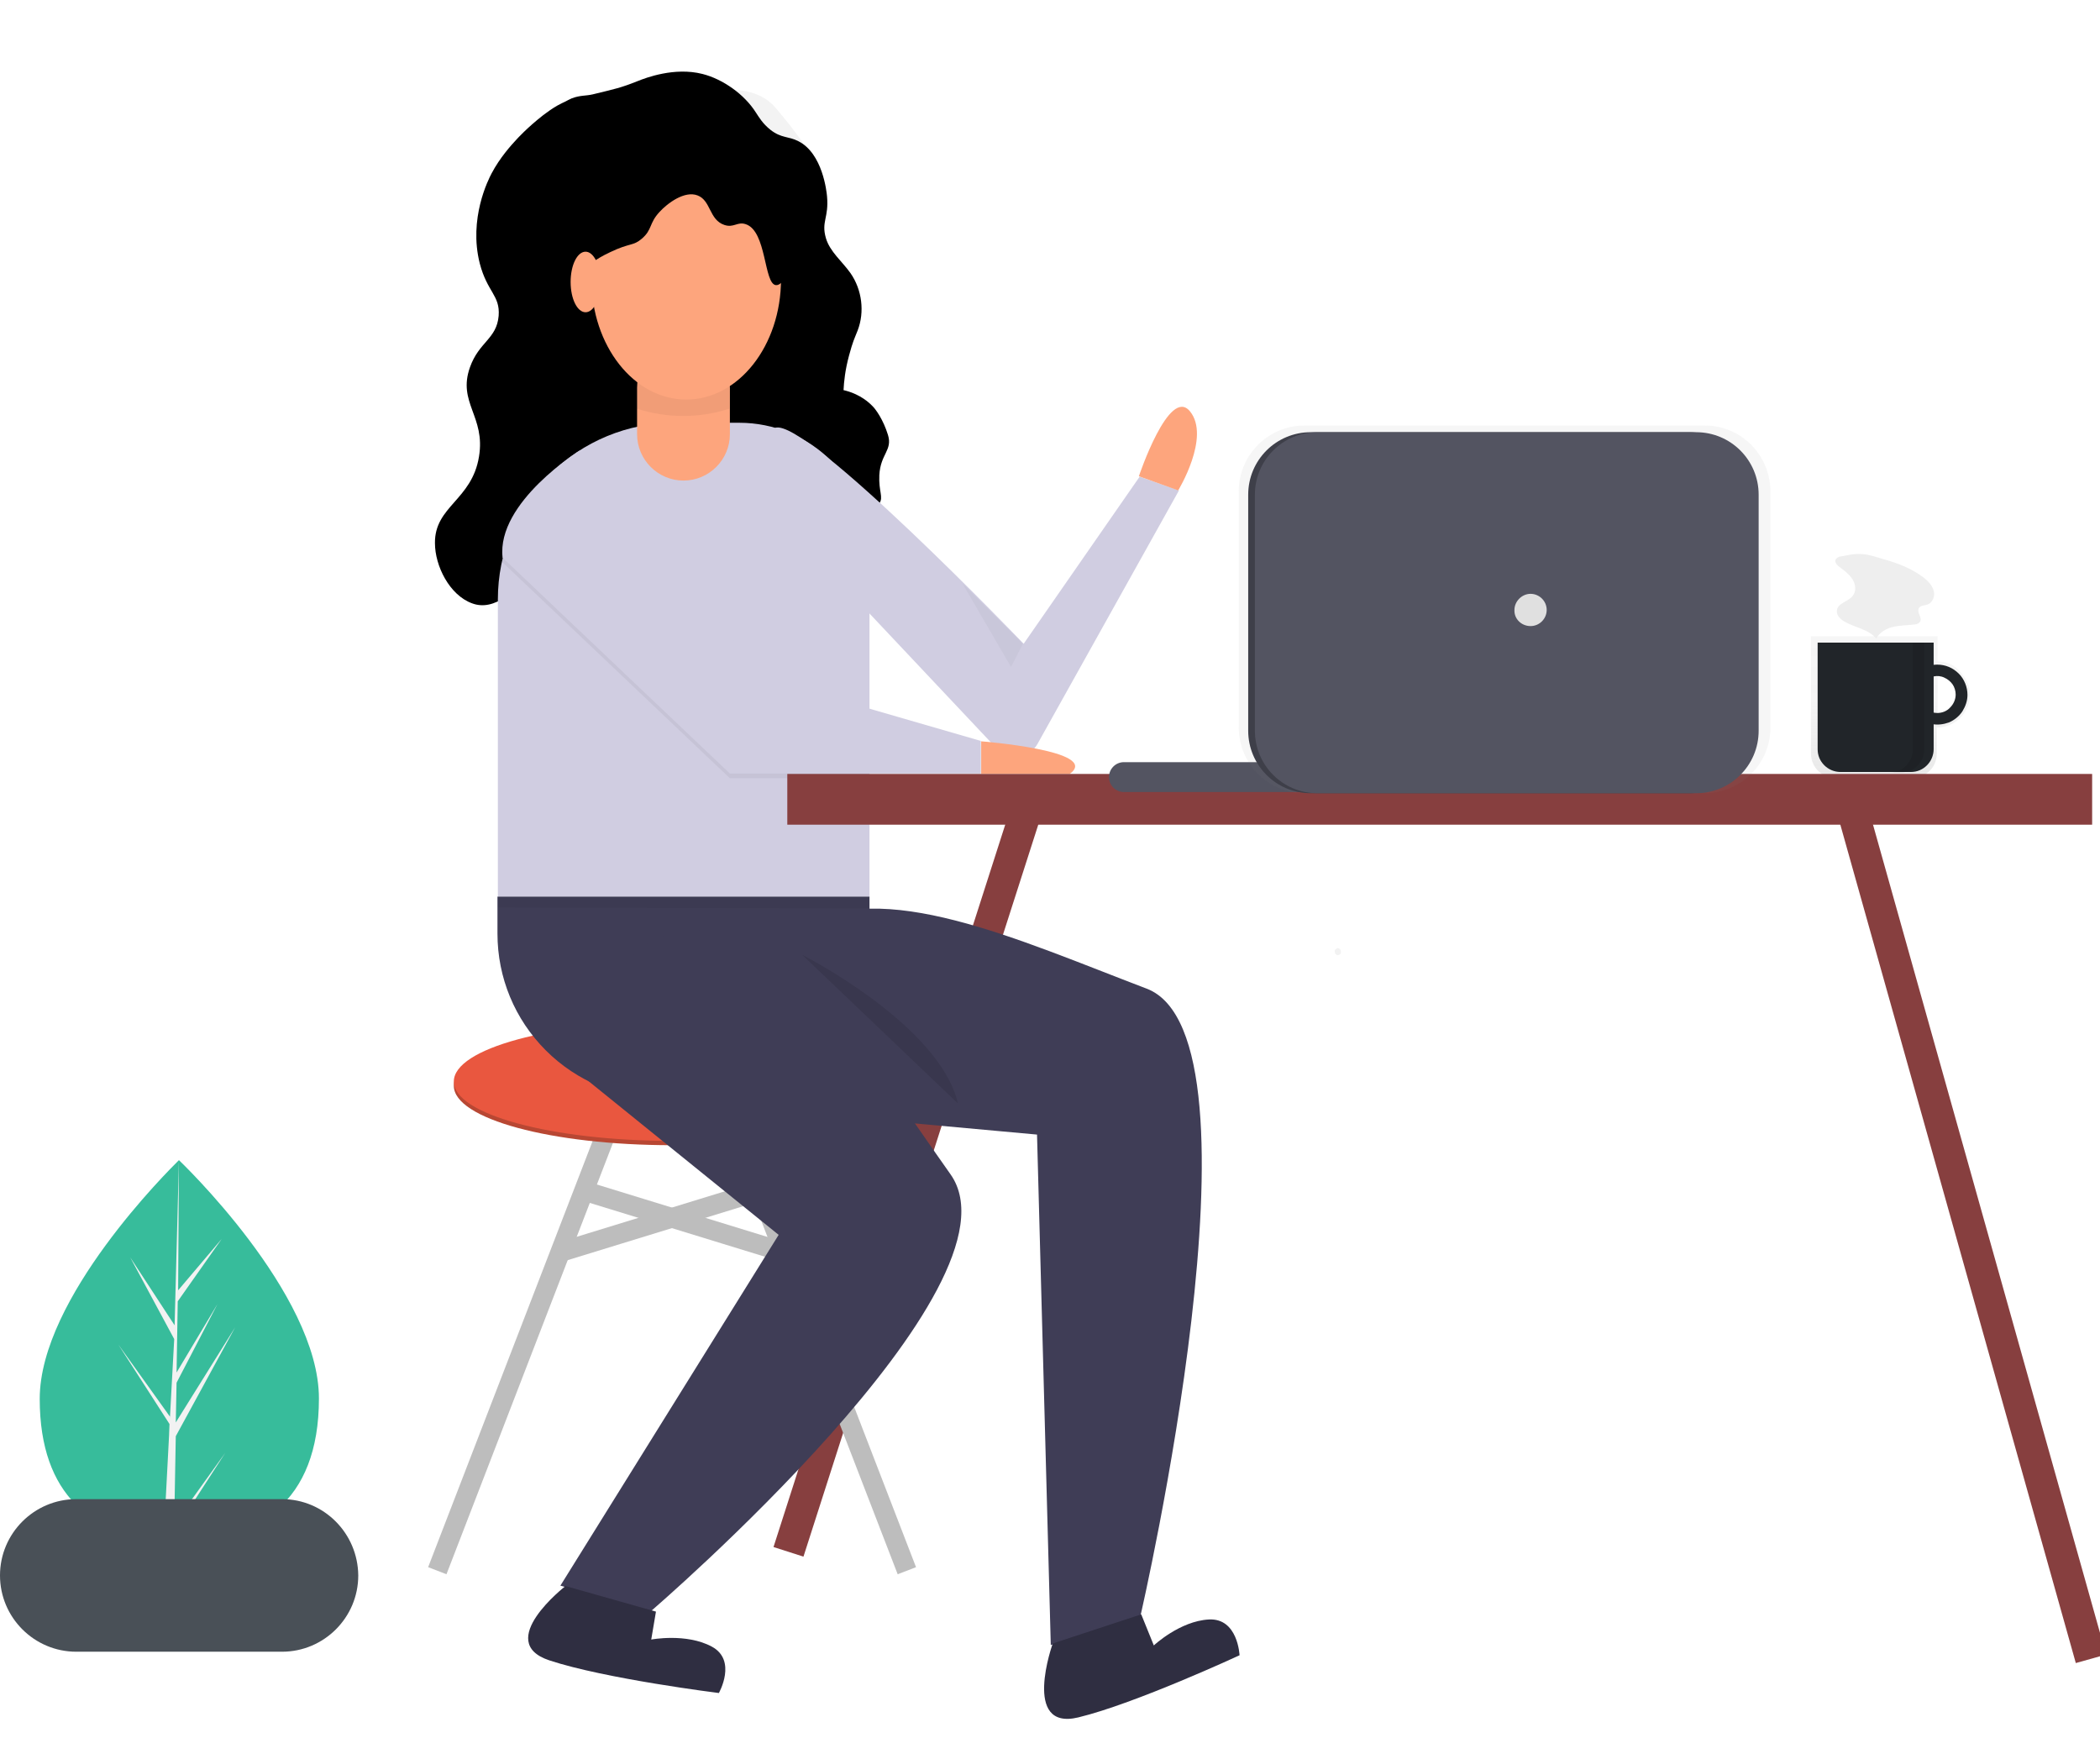 <?xml version="1.0" encoding="utf-8"?>
<!-- Generator: Adobe Illustrator 27.9.0, SVG Export Plug-In . SVG Version: 6.00 Build 0)  -->
<svg version="1.1" id="Layer_1" xmlns="http://www.w3.org/2000/svg" xmlns:xlink="http://www.w3.org/1999/xlink" x="0px" y="0px"
	 viewBox="0 0 534 442" style="enable-background:new 0 0 534 442;" xml:space="preserve">
<style type="text/css">
	.st0{fill:none;}
	.st1{fill:#37BC9B;}
	.st2{fill:#F2F2F2;}
	.st3{opacity:0.7;fill:url(#SVGID_1_);enable-background:new    ;}
	.st4{fill:#212529;}
	.st5{opacity:0.1;enable-background:new    ;}
	.st6{fill:#EEEEEE;}
	.st7{fill:none;stroke:#873F3F;stroke-width:8;stroke-miterlimit:10;}
	.st8{fill:#D0CDE1;}
	.st9{fill:none;stroke:#BDBDBD;stroke-width:5;stroke-miterlimit:10;}
	.st10{fill:#B84733;}
	.st11{fill:#E9573F;}
	.st12{fill:#3F3D56;}
	.st13{opacity:5.000000e-02;enable-background:new    ;}
	.st14{fill:#FDA57D;}
	.st15{opacity:5.000000e-02;fill-opacity:0.7;enable-background:new    ;}
	.st16{fill:#2F2E41;}
	.st17{fill:#495057;}
	.st18{fill:url(#SVGID_00000013154607220855465020000003320275564104452274_);}
	.st19{fill:#873F3F;}
	.st20{fill:#535461;}
	.st21{opacity:0.7;fill:url(#SVGID_00000061469283408976062730000014870272491100145846_);enable-background:new    ;}
	.st22{fill:#3E3F49;}
	.st23{fill:#E0E0E0;}
</style>
<path d="M223.6,128c1.1-1.6-0.2-3,0-7.2c0.3-5.4,3.4-6.3,2.2-10.2c-1.2-3.9-3.1-6.5-3.9-7.3c-2.8-2.9-6.1-3.8-7.4-4.1
	c0.1-2.1,0.4-5.1,1.4-8.8c1-3.7,1.3-4.1,2.2-6.4c1.8-4.7,1.1-10.3-1.8-14.5c-2.1-3-5.3-5.5-6.3-9c-1.2-4.2,0.8-5.1,0.3-10.6
	c-0.1-1.1-1.1-10.9-7.3-14c-2.5-1.3-4.3-0.7-7.1-2.9c-2-1.6-2.9-3.2-3.7-4.4c-2.9-4.6-8.4-8.5-13.6-9.8c-7.1-1.8-14.4,1-16.4,1.8
	c-4.5,1.8-5.8,2-11.5,3.4c-1.7,0.4-3.2,0.2-5.3,1c-0.7,0.3-1.2,0.6-1.6,0.8c-0.5,0.2-1.2,0.6-2,1c-1.4,0.8-2.5,1.6-3.7,2.5
	c-4.1,3.2-6.7,6.1-6.7,6.1c-1.4,1.5-4.3,4.7-6.4,8.7c-0.8,1.5-5.9,11.5-3,22.9c1.9,7.3,5.2,8.1,4.8,13.3c-0.5,5.9-5,6.6-7.3,13.1
	c-3.2,9,4,12.5,2.3,22.7c-1.8,11.1-11.3,12.6-11.2,22c0,5.8,3.7,13.2,9.4,15.3c11.6,4.4,21.5-21.7,46.2-27.8
	c11.4-2.8,21.7-0.4,27.9,1.6c8.2,1.1,15.2,1.9,20.5,2.4C218.3,129.9,222.1,130.2,223.6,128z"/>
<rect class="st0" width="534" height="442"/>
<path class="st1" d="M81.1,355.6c0,26.7-15.9,36.1-35.5,36.1c-0.5,0-0.9,0-1.4,0c-0.9,0-1.8-0.1-2.7-0.1
	c-17.7-1.3-31.4-11.1-31.4-35.9c0-25.7,32.9-58.2,35.3-60.6l0,0c0.1-0.1,0.1-0.1,0.1-0.1S81.1,328.8,81.1,355.6z"/>
<path class="st2" d="M44.3,387.5l13-18.1l-13,20.1l0,2.1c-0.9,0-1.8-0.1-2.7-0.1l1.4-26.7l0-0.2l0,0l0.1-2.5l-13-20.2l13.1,18.3
	l0,0.5l1.1-20.2l-11.2-20.8l11.3,17.3l1.1-41.9l0-0.1v0.1l-0.2,33l11.1-13.1l-11.2,15.9l-0.3,18.1l10.4-17.4l-10.4,20l-0.2,10.1
	l15.1-24.2l-15.1,27.7L44.3,387.5z"/>
<linearGradient id="SVGID_1_" gradientUnits="userSpaceOnUse" x1="480.829" y1="246.148" x2="480.829" y2="282.191" gradientTransform="matrix(1 0 0 -1 0 444)">
	<stop  offset="0" style="stop-color:#808080;stop-opacity:0.25"/>
	<stop  offset="0.535" style="stop-color:#808080;stop-opacity:0.12"/>
	<stop  offset="1" style="stop-color:#808080;stop-opacity:0.1"/>
</linearGradient>
<path class="st3" d="M492.7,168.2v-6.4h-32.2v29.8c0,1.7,0.7,3.3,1.8,4.4c1.2,1.2,2.8,1.8,4.4,1.8h19.6c1.7,0,3.3-0.7,4.4-1.8
	c1.2-1.2,1.8-2.8,1.8-4.4V185c2.2,0,4.3-0.9,5.9-2.4c1.6-1.6,2.5-3.7,2.5-5.9c0-2.2-0.9-4.3-2.5-5.9
	C497.1,169.1,495,168.2,492.7,168.2z M492.7,181.8v-10.3c1.4,0,2.7,0.5,3.6,1.5c1,1,1.5,2.3,1.5,3.6c0,1.4-0.5,2.7-1.5,3.6
	C495.4,181.2,494.1,181.8,492.7,181.8z"/>
<path class="st4" d="M492.6,169c-1.5,0-3,0.4-4.2,1.3c-1.3,0.8-2.2,2-2.8,3.4c-0.6,1.4-0.7,2.9-0.4,4.4c0.3,1.5,1,2.8,2.1,3.9
	c1.1,1.1,2.4,1.8,3.9,2.1s3,0.1,4.4-0.4c1.4-0.6,2.6-1.6,3.4-2.8c0.8-1.3,1.3-2.7,1.3-4.2c0-2-0.8-4-2.2-5.4
	C496.6,169.8,494.7,169,492.6,169z M492.6,181.3c-0.9,0-1.8-0.3-2.6-0.8c-0.8-0.5-1.4-1.2-1.7-2.1c-0.4-0.9-0.4-1.8-0.3-2.7
	s0.6-1.7,1.3-2.4c0.7-0.7,1.5-1.1,2.4-1.3c0.9-0.2,1.9-0.1,2.7,0.3c0.9,0.4,1.6,1,2.1,1.7s0.8,1.7,0.8,2.6c0,1.2-0.5,2.4-1.4,3.3
	C495.1,180.8,493.9,181.3,492.6,181.3z"/>
<path class="st4" d="M462.3,163.4h29.4v27.1c0,1.5-0.6,3-1.7,4.1c-1.1,1.1-2.5,1.7-4.1,1.7h-17.9c-1.5,0-3-0.6-4.1-1.7
	c-1.1-1.1-1.7-2.5-1.7-4.1V163.4z"/>
<path class="st5" d="M486.4,163.4v27.2c0,1.5-0.6,3-1.7,4.1c-1.1,1.1-2.5,1.7-4.1,1.7h2.9c1.5,0,3-0.6,4.1-1.7
	c1.1-1.1,1.7-2.5,1.7-4.1v-27.2H486.4z"/>
<path class="st6" d="M468.1,141.5c-0.3,0-0.5,0.1-0.7,0.2c-0.2,0.1-0.4,0.3-0.6,0.5c-0.4,0.7,0.3,1.5,1,2c1.2,0.9,2.4,1.8,3.2,3
	c0.8,1.2,1.1,3,0.2,4.2c-1.1,1.6-3.9,1.9-4.1,3.8c-0.2,1.2,0.9,2.3,2,2.9c2.6,1.5,6.1,1.9,8,4.3c0.8-1.6,2.6-2.6,4.3-3
	c1.8-0.4,3.6-0.4,5.4-0.6c0.3,0,0.6-0.1,0.8-0.2c0.3-0.1,0.5-0.3,0.7-0.6c0.5-1-0.9-2.2-0.4-3.3c0.4-0.8,1.5-0.7,2.3-1
	c1.3-0.5,1.9-2.2,1.5-3.5c-0.4-1.4-1.4-2.4-2.5-3.3c-3-2.3-6.6-3.7-10.2-4.7c-1.7-0.5-3.7-1.2-5.4-1.3
	C471.7,140.7,469.8,141.2,468.1,141.5z"/>
<path class="st7" d="M261.9,203.2l-61.4,191.4"/>
<path class="st8" d="M221.1,156l32.5,34.5c0.7,0.7,1.5,1.3,2.5,1.6c0.9,0.3,1.9,0.4,2.9,0.3c1-0.1,1.9-0.5,2.8-1
	c0.8-0.6,1.5-1.3,2-2.2l36-64.5l-10-3.5l-29.5,42.5c0,0-55.5-57.8-63.2-54.9C189.1,111.6,221.1,156,221.1,156z"/>
<path class="st9" d="M159.1,275.3l-47.9,124.1"/>
<path class="st9" d="M182.7,275.3l47.9,124.1"/>
<path class="st10" d="M170.9,291.2c30.7,0,55.5-6.7,55.5-15.1s-24.9-15.1-55.5-15.1c-30.7,0-55.5,6.7-55.5,15.1
	S140.2,291.2,170.9,291.2z"/>
<path class="st11" d="M170.9,290.1c30.7,0,55.5-6.7,55.5-15.1c0-8.3-24.9-15.1-55.5-15.1c-30.7,0-55.5,6.7-55.5,15.1
	C115.3,283.3,140.2,290.1,170.9,290.1z"/>
<path class="st9" d="M147.5,302.5l52.4,16.1"/>
<path class="st9" d="M194.2,302.5l-52.4,16.1"/>
<path class="st8" d="M171.5,107.5H188c8.8,0,17.2,3.5,23.4,9.7c6.2,6.2,9.7,14.6,9.7,23.4V228h-94.5v-75.6
	c0-11.9,4.7-23.4,13.2-31.8S159.6,107.5,171.5,107.5z"/>
<path class="st12" d="M126.6,228h94.5v51.4h-52.6c-11.1,0-21.8-4.4-29.7-12.3c-7.9-7.9-12.3-18.5-12.3-29.7V228z"/>
<path class="st13" d="M127.8,143l57.8,54.9h63.8v-8.3l-54.9-15.9l-47-58C147.5,115.7,126.2,128.8,127.8,143z"/>
<path class="st8" d="M127.8,141.8l57.8,54.9h63.8v-8.3l-54.9-15.9l-47-58C147.5,114.5,126.2,127.7,127.8,141.8z"/>
<path class="st14" d="M249.5,188.5c0,0,30.7,2.4,22.5,8.3h-22.5V188.5z"/>
<path class="st14" d="M289.6,121.1c0,0,7.7-23,13-16.5c5.3,6.5-3,20.1-3,20.1L289.6,121.1z"/>
<path class="st13" d="M126.6,228v2.8l94.5,0.2v-3H126.6z"/>
<path class="st12" d="M200.1,282.7l63.6,5.8l3.5,129.8l22.8-7.4c0,0,34-147.1,1.6-159.5C259,239,223.9,222.7,203,236
	C182,249.3,200.1,282.7,200.1,282.7z"/>
<path class="st5" d="M204,242.8c0,0,34.9,17.7,39.6,37.8L204,242.8z"/>
<path class="st12" d="M148.4,273.9L198,314l-55.5,89.2l23,6.5c0,0,96.3-82.7,76.2-111.1c-20.1-28.4-40.2-61.4-65-62
	C152,236.1,148.4,273.9,148.4,273.9z"/>
<path class="st15" d="M244.7,148.3l12.4,21.3l3-5.9L244.7,148.3z"/>
<path class="st16" d="M143.8,403.3c0,0-18.3,14.2-4.1,18.9c14.2,4.7,43.1,8.3,43.1,8.3s4.7-8.3-1.8-11.8c-6.5-3.5-15.4-1.8-15.4-1.8
	l1.2-7.1L143.8,403.3z"/>
<path class="st16" d="M267.7,417.9c0,0-8,22.3,6.5,18.8c14.5-3.5,41-15.8,41-15.8s-0.4-9.5-7.8-9.1c-7.4,0.4-14,6.6-14,6.6l-3.2-7.9
	L267.7,417.9z"/>
<path class="st14" d="M173.8,86.8L173.8,86.8c-6.5,0-11.8,5.3-11.8,11.8v11.8c0,6.5,5.3,11.8,11.8,11.8l0,0
	c6.5,0,11.8-5.3,11.8-11.8V98.7C185.6,92.1,180.4,86.8,173.8,86.8z"/>
<path class="st13" d="M173.8,88c-3.1,0-6.1,1.2-8.4,3.5c-2.2,2.2-3.5,5.2-3.5,8.4v4c7.7,2.5,16,2.5,23.6,0v-4c0-3.1-1.2-6.1-3.5-8.4
	C180,89.3,177,88,173.8,88z"/>
<path class="st14" d="M174.5,101.6c13.3,0,24.1-13.7,24.1-30.6s-10.8-30.6-24.1-30.6c-13.3,0-24.1,13.7-24.1,30.6
	S161.2,101.6,174.5,101.6z"/>
<path class="st13" d="M136,65c0,0,9.5,2.4,14.8-8.3c5.3-10.7,9.5-16.6,31.3-10.3c21.9,6.3,26.3,7.1,27.3,1.1
	c0.7-4.1-7.1-14.1-12.1-20c-2.4-2.9-6.4-4.6-10.7-4.6H162l-14.8,6.8L136,39.7l-2.4,13.2L136,65z"/>
<path d="M141,68.9c1.4,0.1,3.7,0.1,6.2-0.7c3.2-0.9,3.7-2.1,8-4.1c5-2.4,5.8-1.5,8-3.4c2.7-2.3,1.8-3.9,4.5-6.8
	c2-2.2,6.4-5.5,9.7-4.2c3.4,1.3,2.9,6.2,6.8,7.5c2.4,0.8,3.3-0.9,5.4-0.2c5.4,1.7,4.6,15.2,7.7,15.5c2,0.2,4-4.9,4.6-6.5
	c2.3-5.8-1.5-9.4-1.7-10.9c-1.4-11-6.3-18.5-7-19.4c-2.1-2.6-5.5-4.1-9.1-4.1h-21l-12.6,6.1l-9.6,8.7L139,58L141,68.9z"/>
<path class="st14" d="M148.9,79.4c2.1,0,3.8-3.4,3.8-7.7c0-4.2-1.7-7.7-3.8-7.7s-3.8,3.4-3.8,7.7C145.1,76,146.8,79.4,148.9,79.4z"
	/>
<path class="st17" d="M71.7,381.2H19.4C8.7,381.2,0,389.9,0,400.6l0,0c0,10.7,8.7,19.4,19.4,19.4h52.3c10.7,0,19.4-8.7,19.4-19.4
	C91,389.9,82.4,381.2,71.7,381.2z"/>
<linearGradient id="SVGID_00000077303451104547090840000007245882867079975588_" gradientUnits="userSpaceOnUse" x1="340.241" y1="-660.33" x2="340.241" y2="-655.02" gradientTransform="matrix(1 0 0 -1 0 444)">
	<stop  offset="0" style="stop-color:#808080;stop-opacity:0.25"/>
	<stop  offset="0.535" style="stop-color:#808080;stop-opacity:0.12"/>
	<stop  offset="1" style="stop-color:#808080;stop-opacity:0.1"/>
</linearGradient>
<path style="fill:url(#SVGID_00000077303451104547090840000007245882867079975588_);" d="M340.2,242.9c0.2,0,0.4-0.1,0.6-0.3
	c0.2-0.2,0.2-0.4,0.2-0.6c0-0.2-0.1-0.5-0.2-0.6c-0.2-0.2-0.4-0.3-0.6-0.3c-0.2,0-0.4,0.1-0.6,0.3c-0.2,0.2-0.2,0.4-0.2,0.6
	c0,0.2,0.1,0.4,0.2,0.6C339.8,242.8,340,242.9,340.2,242.9z"/>
<path class="st7" d="M470.3,203.2l61.4,218.6"/>
<path class="st19" d="M532,196.8H200.2v12.9H532V196.8z"/>
<path class="st20" d="M332.5,193.8h-46.7c-2.1,0-3.8,1.7-3.8,3.8l0,0c0,2.1,1.7,3.8,3.8,3.8h46.7c2.1,0,3.8-1.7,3.8-3.8
	C336.3,195.5,334.6,193.8,332.5,193.8z"/>
<linearGradient id="SVGID_00000135651160011859870380000012197894088126528385_" gradientUnits="userSpaceOnUse" x1="382.582" y1="-31529" x2="382.582" y2="-16762.9" gradientTransform="matrix(1 0 0 -1 0 444)">
	<stop  offset="0" style="stop-color:#808080;stop-opacity:0.25"/>
	<stop  offset="0.535" style="stop-color:#808080;stop-opacity:0.12"/>
	<stop  offset="1" style="stop-color:#808080;stop-opacity:0.1"/>
</linearGradient>
<path style="opacity:0.7;fill:url(#SVGID_00000135651160011859870380000012197894088126528385_);enable-background:new    ;" d="
	M433.5,108.2H331.7c-9.2,0-16.7,7.5-16.7,16.7v60.1c0,9.2,7.5,16.7,16.7,16.7h101.8c9.2,0,16.7-7.5,16.7-16.7v-60.1
	C450.1,115.6,442.7,108.2,433.5,108.2z"/>
<path class="st22" d="M429.6,109.9h-96.3c-8.8,0-15.9,7.1-15.9,15.9v60c0,8.8,7.1,15.9,15.9,15.9h96.3c8.8,0,15.9-7.1,15.9-15.9v-60
	C445.4,117,438.3,109.9,429.6,109.9z"/>
<path class="st20" d="M431.3,109.9h-96.3c-8.8,0-15.9,7.1-15.9,15.9v60c0,8.8,7.1,15.9,15.9,15.9h96.3c8.8,0,15.9-7.1,15.9-15.9v-60
	C447.2,117,440.1,109.9,431.3,109.9z"/>
<path class="st23" d="M389.2,159.2c2.3,0,4.1-1.9,4.1-4.1c0-2.3-1.9-4.1-4.1-4.1s-4.1,1.9-4.1,4.1
	C385,157.4,386.9,159.2,389.2,159.2z"/>
</svg>
